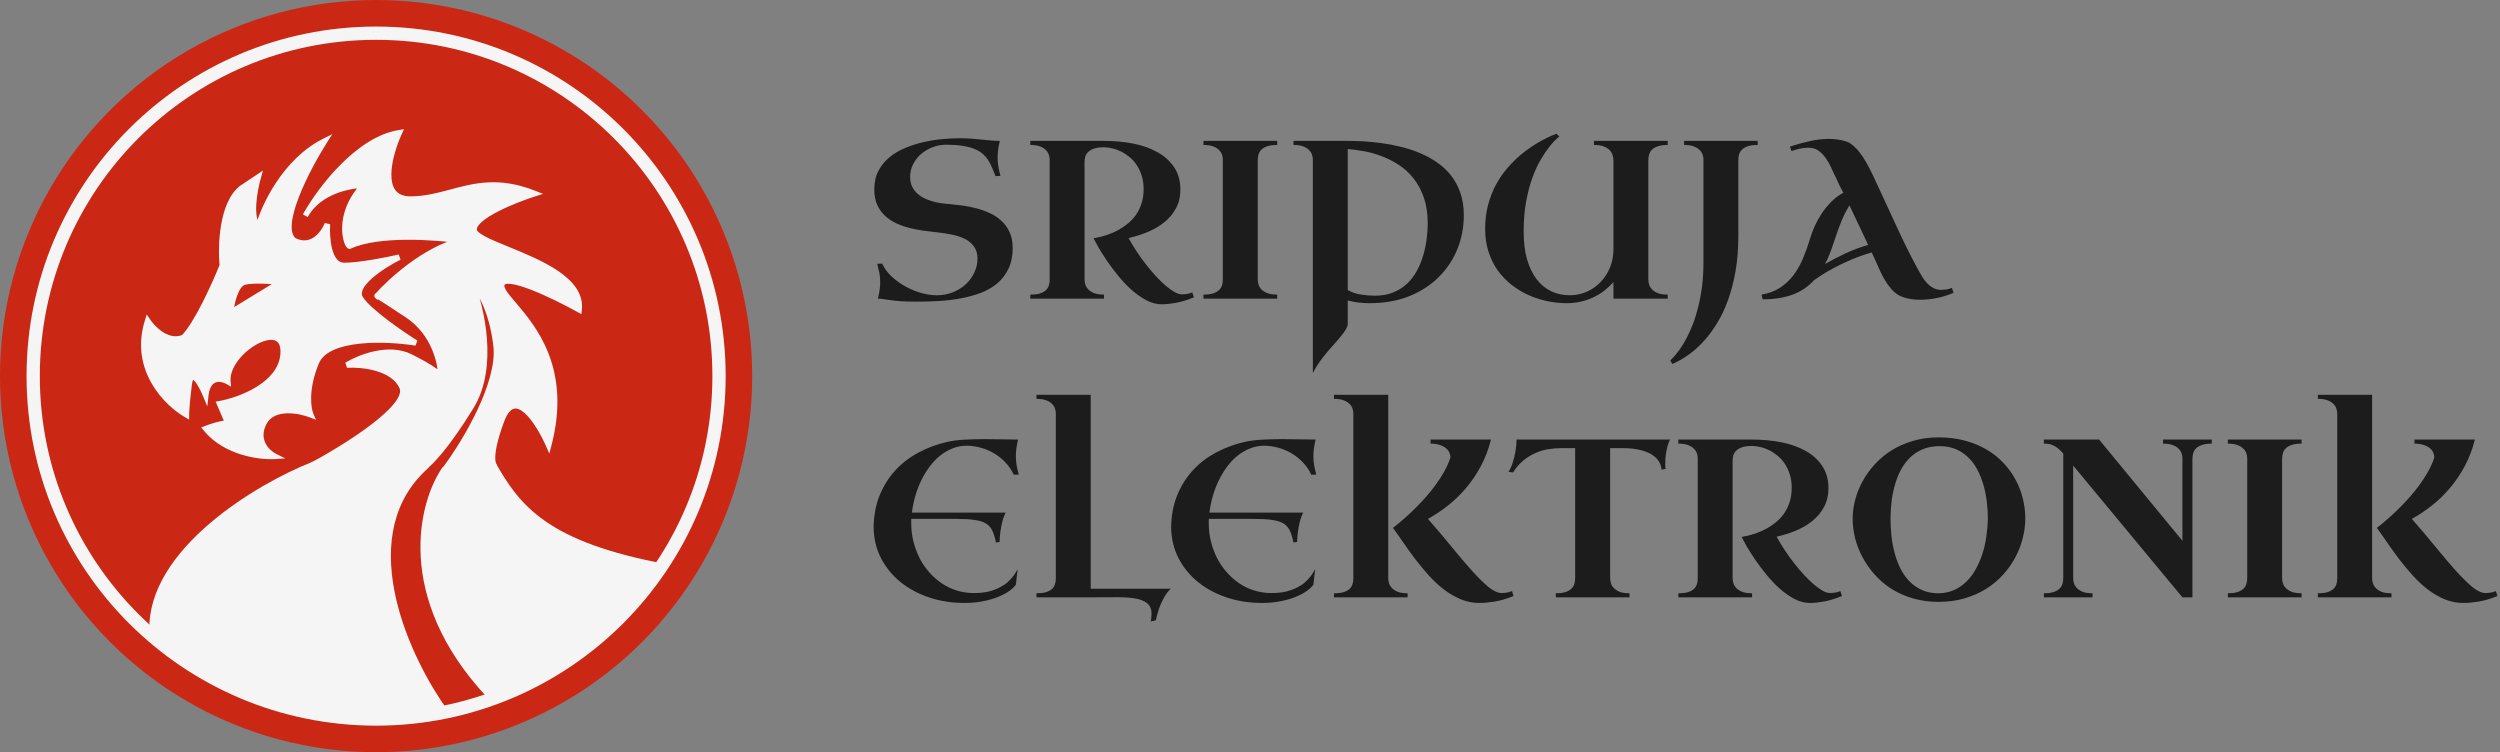 <svg width="452" height="136" viewBox="0 0 452 136" fill="none" xmlns="http://www.w3.org/2000/svg">
<rect x="0" y="0" width="452" height="136" fill="#808080" stroke="none"/>
<circle cx="68" cy="68" r="68" fill="#CB2715"/>
<circle cx="68" cy="68" r="62" fill="#CB2715" stroke="#F5F5F5" stroke-width="2.4"/>
<path fill-rule="evenodd" clip-rule="evenodd" d="M55.198 39C55.229 38.944 55.261 38.887 55.293 38.829C57.743 34.572 63.23 33.5 65.698 33.5C60.62 39 62.698 44.5 63.198 44.5C68.398 42.1 78.698 42.833 83.198 43.5C76.814 45.096 70.563 50.804 68.216 53.48C68.171 53.462 68.17 53.472 68.198 53.5L68.216 53.48C68.435 53.568 69.707 54.34 73.698 57C78.498 60.2 79.698 65.667 79.698 68C79.531 67.667 78.198 66.5 74.198 64.5C70.198 62.5 64.864 64.667 62.698 66C65.364 65.833 71.098 66.4 72.698 70C74.298 73.6 62.031 81.167 55.698 84.5H76.698C77.698 83.833 80.798 80.7 85.198 73.5C89.598 66.3 87.031 55.5 85.198 51C86.364 52 88.898 55.7 89.698 62.5C90.498 69.3 84.031 80 80.698 84.5H89.698C89.031 84.333 88.298 82.4 90.698 76C93.098 69.6 97.364 76.333 99.198 80.5C102.822 66.73 96.465 59.263 92.882 55.053C91.521 53.455 90.56 52.326 90.698 51.5C91.098 49.1 100.198 53.5 104.698 56C105.331 50.621 97.555 47.445 91.758 45.077C88.395 43.703 85.698 42.602 85.698 41.5C85.698 39.1 93.031 36.167 96.698 35C90.239 32.417 85.867 33.587 81.559 34.74C79.197 35.373 76.854 36 74.198 36C68.198 36 70.364 28 72.198 24C64.693 25.185 57.87 34.269 55.293 38.829C55.261 38.886 55.229 38.943 55.198 39ZM26.698 58C23.898 66.8 30.198 73 33.698 75C33.698 74.5 33.798 72.7 34.198 69.5C34.598 66.3 36.364 69.5 37.198 71.5C37.598 67.9 40.031 68.333 41.198 69C40.698 63.5 51.698 57 51.198 64C50.798 69.6 43.364 72.333 39.698 73L41.198 76.5C39.998 76.5 38.031 77.167 37.198 77.5C40.798 81.9 47.031 82.667 49.698 82.5C48.364 81.833 46.098 79.7 47.698 76.5C49.298 73.3 54.031 74.167 56.198 75C55.698 73.833 55.198 70.3 57.198 65.5C59.198 60.7 70.031 61.167 75.198 62C72.531 60.333 66.798 56.4 65.198 54C63.598 51.6 69.198 48 72.198 46.5C70.031 47 64.998 48 62.198 48C59.398 48 59.031 43 59.198 40.5C58.531 42.167 56.398 45.1 53.198 43.5C49.998 41.1 55.531 30.5 58.698 25.5C51.498 29.1 47.698 37.333 46.698 41C45.098 39.4 46.031 34.333 46.698 32L43.698 34C40.098 36.8 39.864 44.5 40.198 48C38.864 51.333 35.598 58.6 33.198 61C30.398 62.2 27.698 59.5 26.698 58ZM44.198 51C42.598 51.4 41.864 54.833 41.698 56.5L50.698 51C49.198 50.833 45.798 50.6 44.198 51Z" fill="#F5F5F5"/>
<path d="M55.198 39L54.759 38.761L55.635 39.243L55.198 39ZM65.698 33.5L66.065 33.839L66.84 33H65.698V33.5ZM63.198 44.5V45H63.308L63.407 44.954L63.198 44.5ZM83.198 43.5L83.319 43.985L83.271 43.005L83.198 43.5ZM68.198 53.5L67.844 53.853L68.222 54.231L68.574 53.83L68.198 53.5ZM73.698 57L73.42 57.416L73.698 57ZM79.698 68L79.251 68.224L80.198 68H79.698ZM62.698 66L62.436 65.574L62.729 66.499L62.698 66ZM55.698 84.5L55.465 84.058L55.698 85V84.5ZM76.698 84.5V85H76.849L76.975 84.916L76.698 84.5ZM85.198 51L85.523 50.62L84.735 51.189L85.198 51ZM89.698 62.5L89.201 62.558L89.698 62.5ZM80.698 84.5L80.296 84.202L79.705 85H80.698V84.5ZM89.698 84.5V85L89.819 84.015L89.698 84.5ZM99.198 80.5L98.74 80.701L99.317 82.012L99.681 80.627L99.198 80.5ZM92.882 55.053L93.263 54.729L92.882 55.053ZM90.698 51.5L90.205 51.418L90.698 51.5ZM104.698 56L104.455 56.437L105.107 56.799L105.194 56.058L104.698 56ZM91.758 45.077L91.947 44.614H91.947L91.758 45.077ZM96.698 35L96.849 35.477L98.178 35.054L96.883 34.536L96.698 35ZM81.559 34.74L81.688 35.224L81.559 34.74ZM72.198 24L72.652 24.208L73.041 23.361L72.12 23.506L72.198 24ZM33.698 75L33.45 75.434L34.198 75.862L34.198 75H33.698ZM26.698 58L27.114 57.723L26.537 56.857L26.221 57.848L26.698 58ZM34.198 69.5L34.694 69.562L34.198 69.5ZM37.198 71.5L36.736 71.692L37.481 73.48L37.695 71.555L37.198 71.5ZM41.198 69L40.95 69.434L41.782 69.91L41.696 68.955L41.198 69ZM51.198 64L50.699 63.964L51.198 64ZM39.698 73L39.608 72.508L38.991 72.62L39.238 73.197L39.698 73ZM41.198 76.5V77H41.956L41.657 76.303L41.198 76.5ZM37.198 77.5L37.012 77.036L36.379 77.289L36.811 77.817L37.198 77.5ZM49.698 82.5L49.729 82.999L51.582 82.883L49.921 82.053L49.698 82.5ZM56.198 75L56.018 75.467L57.124 75.892L56.657 74.803L56.198 75ZM57.198 65.5L57.659 65.692L57.198 65.5ZM75.198 62L75.118 62.494L75.463 61.576L75.198 62ZM65.198 54L65.614 53.723L65.198 54ZM72.198 46.5L72.421 46.947L72.085 46.013L72.198 46.5ZM59.198 40.5L59.697 40.533L58.733 40.314L59.198 40.5ZM53.198 43.5L52.898 43.9L52.934 43.927L52.974 43.947L53.198 43.5ZM58.698 25.5L59.12 25.767L60.082 24.249L58.474 25.053L58.698 25.5ZM46.698 41L46.344 41.354L46.953 41.963L47.18 41.132L46.698 41ZM46.698 32L47.178 32.137L47.552 30.829L46.42 31.584L46.698 32ZM43.698 34L43.42 33.584L43.405 33.594L43.391 33.605L43.698 34ZM40.198 48L40.662 48.186L40.707 48.073L40.696 47.953L40.198 48ZM33.198 61L33.395 61.46L33.483 61.422L33.551 61.354L33.198 61ZM41.698 56.5L41.2 56.45L41.1 57.451L41.959 56.927L41.698 56.5ZM44.198 51L44.319 51.485L44.198 51ZM50.698 51L50.959 51.427L52.206 50.664L50.753 50.503L50.698 51ZM54.858 38.583C54.825 38.642 54.792 38.7 54.761 38.757L55.635 39.243C55.665 39.188 55.697 39.132 55.729 39.075L54.858 38.583ZM65.698 33C64.406 33 62.353 33.278 60.302 34.104C58.25 34.931 56.158 36.324 54.86 38.58L55.727 39.079C56.878 37.077 58.755 35.805 60.676 35.032C62.598 34.258 64.523 34 65.698 34V33ZM63.198 44C63.296 44 63.365 44.033 63.395 44.05C63.412 44.06 63.424 44.069 63.431 44.074C63.437 44.08 63.441 44.083 63.442 44.084C63.443 44.085 63.438 44.08 63.426 44.064C63.415 44.049 63.401 44.028 63.384 43.999C63.315 43.881 63.226 43.683 63.141 43.407C62.972 42.859 62.831 42.054 62.856 41.075C62.906 39.128 63.612 36.496 66.065 33.839L65.33 33.161C62.706 36.004 61.912 38.872 61.856 41.05C61.828 42.134 61.983 43.047 62.186 43.702C62.286 44.028 62.402 44.302 62.522 44.506C62.581 44.607 62.651 44.707 62.733 44.79C62.794 44.851 62.956 45 63.198 45V44ZM83.271 43.005C80.999 42.669 77.273 42.316 73.456 42.35C69.658 42.383 65.691 42.799 62.988 44.046L63.407 44.954C65.904 43.801 69.688 43.383 73.465 43.35C77.223 43.317 80.897 43.665 83.124 43.995L83.271 43.005ZM68.591 53.809C69.742 52.498 71.865 50.427 74.49 48.487C77.118 46.545 80.217 44.761 83.319 43.985L83.076 43.015C79.795 43.835 76.576 45.703 73.896 47.683C71.212 49.666 69.036 51.786 67.84 53.15L68.591 53.809ZM68.551 53.147C68.553 53.148 68.558 53.154 68.565 53.161C68.57 53.167 68.582 53.181 68.596 53.202C68.606 53.217 68.636 53.262 68.657 53.328C68.674 53.385 68.716 53.558 68.603 53.738C68.488 53.922 68.308 53.96 68.242 53.967C68.17 53.976 68.114 53.966 68.096 53.962C68.071 53.958 68.053 53.952 68.045 53.95C68.036 53.947 68.03 53.944 68.028 53.944L68.403 53.016C68.383 53.008 68.338 52.991 68.284 52.98C68.26 52.976 68.2 52.965 68.124 52.974C68.055 52.983 67.872 53.021 67.756 53.207C67.642 53.389 67.683 53.565 67.702 53.626C67.724 53.695 67.755 53.743 67.769 53.763C67.799 53.807 67.83 53.84 67.844 53.853L68.551 53.147ZM67.839 53.15L67.822 53.17L68.574 53.83L68.591 53.809L67.839 53.15ZM73.975 56.584C71.978 55.253 70.659 54.393 69.811 53.853C69.386 53.584 69.078 53.393 68.859 53.263C68.654 53.141 68.499 53.055 68.403 53.016L68.028 53.944C68.027 53.943 68.049 53.953 68.111 53.986C68.167 54.017 68.245 54.061 68.348 54.123C68.555 54.246 68.854 54.431 69.274 54.697C70.114 55.231 71.426 56.087 73.42 57.416L73.975 56.584ZM80.198 68C80.198 65.564 78.96 59.907 73.975 56.584L73.42 57.416C78.035 60.493 79.198 65.77 79.198 68H80.198ZM73.974 64.947C75.961 65.941 77.273 66.721 78.103 67.288C78.519 67.572 78.808 67.798 78.998 67.968C79.206 68.152 79.255 68.233 79.251 68.224L80.145 67.776C80.057 67.6 79.877 67.411 79.663 67.22C79.431 67.014 79.106 66.762 78.667 66.462C77.789 65.862 76.435 65.059 74.421 64.053L73.974 64.947ZM62.96 66.426C64.001 65.785 65.824 64.933 67.867 64.489C69.914 64.043 72.117 64.019 73.974 64.947L74.421 64.053C72.278 62.981 69.814 63.041 67.654 63.511C65.488 63.983 63.561 64.882 62.436 65.574L62.96 66.426ZM73.155 69.797C72.266 67.796 70.257 66.694 68.237 66.107C66.204 65.517 64.044 65.415 62.667 65.501L62.729 66.499C64.018 66.418 66.058 66.516 67.958 67.068C69.872 67.623 71.53 68.604 72.241 70.203L73.155 69.797ZM55.931 84.942C59.111 83.269 63.786 80.529 67.474 77.749C69.314 76.362 70.934 74.945 71.996 73.63C72.527 72.972 72.938 72.318 73.159 71.685C73.381 71.046 73.421 70.397 73.155 69.797L72.241 70.203C72.374 70.503 72.381 70.877 72.214 71.355C72.046 71.838 71.711 72.391 71.218 73.001C70.233 74.222 68.69 75.58 66.872 76.951C63.242 79.687 58.618 82.398 55.465 84.058L55.931 84.942ZM76.698 84H55.698V85H76.698V84ZM84.771 73.239C82.581 76.823 80.719 79.387 79.286 81.133C77.843 82.891 76.856 83.793 76.42 84.084L76.975 84.916C77.539 84.54 78.603 83.542 80.059 81.767C81.526 79.98 83.414 77.377 85.624 73.761L84.771 73.239ZM84.735 51.189C85.634 53.396 86.72 57.17 87.037 61.276C87.354 65.388 86.893 69.766 84.771 73.239L85.624 73.761C87.902 70.034 88.359 65.412 88.034 61.199C87.709 56.98 86.595 53.104 85.661 50.811L84.735 51.189ZM90.194 62.442C89.385 55.56 86.814 51.726 85.523 50.62L84.872 51.38C85.915 52.274 88.411 55.84 89.201 62.558L90.194 62.442ZM81.1 84.798C82.782 82.526 85.25 78.698 87.2 74.576C89.138 70.478 90.612 65.992 90.194 62.442L89.201 62.558C89.584 65.808 88.224 70.072 86.296 74.149C84.379 78.202 81.947 81.974 80.296 84.202L81.1 84.798ZM89.698 84H80.698V85H89.698V84ZM90.23 75.824C89.021 79.047 88.583 81.19 88.548 82.575C88.53 83.266 88.612 83.799 88.773 84.191C88.932 84.579 89.199 84.891 89.576 84.985L89.819 84.015C89.863 84.026 89.789 84.033 89.698 83.812C89.609 83.594 89.532 83.213 89.548 82.6C89.579 81.376 89.974 79.353 91.166 76.176L90.23 75.824ZM99.655 80.299C98.734 78.204 97.173 75.392 95.49 73.912C94.657 73.178 93.668 72.664 92.652 72.934C91.642 73.203 90.844 74.185 90.23 75.824L91.166 76.176C91.751 74.615 92.387 74.039 92.909 73.9C93.425 73.763 94.068 73.992 94.83 74.663C96.339 75.991 97.829 78.63 98.74 80.701L99.655 80.299ZM92.501 55.377C94.293 57.482 96.725 60.344 98.276 64.371C99.822 68.385 100.5 73.587 98.714 80.373L99.681 80.627C101.519 73.642 100.831 68.225 99.209 64.011C97.591 59.81 95.054 56.834 93.263 54.729L92.501 55.377ZM90.205 51.418C90.101 52.039 90.416 52.675 90.813 53.266C91.225 53.88 91.828 54.586 92.501 55.377L93.263 54.729C92.575 53.921 92.016 53.264 91.643 52.708C91.253 52.128 91.157 51.786 91.191 51.582L90.205 51.418ZM104.941 55.563C102.68 54.307 99.258 52.57 96.34 51.446C94.888 50.886 93.524 50.464 92.479 50.342C91.962 50.282 91.466 50.288 91.063 50.43C90.624 50.585 90.289 50.91 90.205 51.418L91.191 51.582C91.206 51.49 91.243 51.427 91.396 51.373C91.585 51.306 91.901 51.282 92.363 51.336C93.278 51.442 94.545 51.826 95.981 52.379C98.838 53.48 102.215 55.193 104.455 56.437L104.941 55.563ZM91.569 45.54C94.48 46.729 97.82 48.096 100.358 49.823C102.911 51.561 104.483 53.545 104.201 55.942L105.194 56.058C105.545 53.076 103.546 50.783 100.92 48.996C98.279 47.198 94.833 45.793 91.947 44.614L91.569 45.54ZM85.198 41.5C85.198 41.986 85.493 42.387 85.834 42.699C86.185 43.021 86.671 43.328 87.231 43.627C88.354 44.227 89.897 44.857 91.569 45.54L91.947 44.614C90.256 43.924 88.769 43.315 87.702 42.745C87.168 42.46 86.769 42.199 86.509 41.962C86.24 41.715 86.198 41.564 86.198 41.5H85.198ZM96.546 34.523C94.696 35.112 91.918 36.147 89.594 37.343C88.434 37.94 87.365 38.588 86.578 39.254C85.82 39.896 85.198 40.66 85.198 41.5H86.198C86.198 41.141 86.492 40.638 87.224 40.017C87.927 39.422 88.92 38.815 90.052 38.232C92.311 37.07 95.032 36.054 96.849 35.477L96.546 34.523ZM81.688 35.224C85.975 34.076 90.212 32.944 96.512 35.464L96.883 34.536C90.267 31.889 85.758 33.099 81.429 34.258L81.688 35.224ZM74.198 36.5C76.929 36.5 79.333 35.854 81.688 35.224L81.429 34.258C79.06 34.892 76.779 35.5 74.198 35.5V36.5ZM71.743 23.792C70.814 25.818 69.782 28.893 69.76 31.496C69.749 32.797 69.99 34.05 70.697 34.988C71.423 35.952 72.576 36.5 74.198 36.5V35.5C72.819 35.5 71.994 35.048 71.496 34.387C70.978 33.7 70.75 32.703 70.76 31.504C70.78 29.107 71.748 26.182 72.652 24.208L71.743 23.792ZM55.729 39.075C56.999 36.828 59.323 33.454 62.252 30.501C65.192 27.538 68.681 25.061 72.276 24.494L72.12 23.506C68.21 24.123 64.534 26.782 61.542 29.797C58.54 32.822 56.165 36.271 54.858 38.583L55.729 39.075ZM55.637 39.239C55.666 39.185 55.696 39.132 55.727 39.079L54.86 38.58C54.826 38.64 54.792 38.7 54.759 38.761L55.637 39.239ZM33.946 74.566C32.262 73.603 29.881 71.613 28.269 68.801C26.665 66.004 25.823 62.399 27.174 58.152L26.221 57.848C24.773 62.401 25.68 66.296 27.401 69.299C29.114 72.287 31.634 74.397 33.45 75.434L33.946 74.566ZM33.702 69.438C33.301 72.643 33.198 74.468 33.198 75H34.198C34.198 74.532 34.295 72.757 34.694 69.562L33.702 69.438ZM37.659 71.308C37.242 70.307 36.565 68.933 35.904 68.212C35.736 68.029 35.54 67.855 35.32 67.749C35.089 67.637 34.789 67.585 34.492 67.735C34.221 67.873 34.053 68.131 33.945 68.395C33.833 68.668 33.754 69.016 33.702 69.438L34.694 69.562C34.741 69.184 34.805 68.933 34.87 68.775C34.938 68.61 34.981 68.609 34.944 68.627C34.882 68.659 34.842 68.628 34.886 68.65C34.941 68.676 35.037 68.746 35.167 68.888C35.698 69.467 36.32 70.693 36.736 71.692L37.659 71.308ZM41.446 68.566C40.803 68.198 39.751 67.855 38.757 68.174C37.697 68.515 36.913 69.533 36.701 71.445L37.695 71.555C37.882 69.867 38.515 69.302 39.063 69.126C39.678 68.928 40.426 69.135 40.95 69.434L41.446 68.566ZM51.697 64.036C51.763 63.105 51.644 62.339 51.334 61.748C51.017 61.142 50.52 60.758 49.921 60.576C48.771 60.227 47.305 60.636 45.958 61.374C44.585 62.126 43.217 63.282 42.219 64.615C41.227 65.941 40.559 67.5 40.7 69.045L41.696 68.955C41.586 67.75 42.106 66.434 43.02 65.214C43.929 63.999 45.186 62.937 46.438 62.251C47.715 61.551 48.875 61.304 49.631 61.533C49.984 61.64 50.261 61.854 50.448 62.211C50.643 62.583 50.758 63.145 50.699 63.964L51.697 64.036ZM39.787 73.492C41.666 73.15 44.504 72.282 46.936 70.775C49.36 69.273 51.48 67.07 51.697 64.036L50.699 63.964C50.516 66.53 48.718 68.494 46.409 69.925C44.108 71.351 41.396 72.183 39.608 72.508L39.787 73.492ZM41.657 76.303L40.157 72.803L39.238 73.197L40.738 76.697L41.657 76.303ZM37.383 77.964C37.785 77.804 38.468 77.56 39.195 77.357C39.932 77.151 40.669 77 41.198 77V76C40.526 76 39.68 76.183 38.926 76.393C38.161 76.607 37.444 76.863 37.012 77.036L37.383 77.964ZM49.667 82.001C48.391 82.081 46.227 81.937 43.945 81.235C41.664 80.533 39.304 79.284 37.585 77.183L36.811 77.817C38.692 80.116 41.248 81.451 43.651 82.19C46.052 82.93 48.338 83.086 49.729 82.999L49.667 82.001ZM47.251 76.276C46.378 78.022 46.548 79.525 47.155 80.682C47.747 81.812 48.736 82.578 49.474 82.947L49.921 82.053C49.326 81.755 48.515 81.122 48.041 80.218C47.581 79.341 47.418 78.178 48.145 76.724L47.251 76.276ZM56.377 74.533C55.249 74.1 53.454 73.655 51.711 73.738C49.968 73.822 48.165 74.447 47.251 76.276L48.145 76.724C48.83 75.353 50.194 74.812 51.759 74.737C53.325 74.662 54.979 75.067 56.018 75.467L56.377 74.533ZM56.736 65.308C54.697 70.202 55.173 73.879 55.738 75.197L56.657 74.803C56.222 73.788 55.699 70.398 57.659 65.692L56.736 65.308ZM75.277 61.506C72.665 61.085 68.619 60.755 64.958 61.14C63.128 61.333 61.367 61.706 59.923 62.355C58.478 63.003 57.303 63.948 56.736 65.308L57.659 65.692C58.093 64.652 59.021 63.855 60.332 63.267C61.643 62.679 63.288 62.321 65.063 62.135C68.61 61.762 72.564 62.082 75.118 62.494L75.277 61.506ZM64.782 54.277C65.635 55.557 67.535 57.187 69.496 58.673C71.476 60.176 73.589 61.584 74.933 62.424L75.463 61.576C74.14 60.749 72.052 59.358 70.1 57.877C68.127 56.38 66.361 54.843 65.614 53.723L64.782 54.277ZM71.974 46.053C70.453 46.813 68.262 48.111 66.642 49.537C65.836 50.248 65.136 51.02 64.747 51.804C64.35 52.603 64.25 53.48 64.782 54.277L65.614 53.723C65.345 53.32 65.345 52.847 65.642 52.249C65.947 51.636 66.534 50.965 67.303 50.288C68.834 48.939 70.942 47.687 72.421 46.947L71.974 46.053ZM62.198 48.5C65.062 48.5 70.148 47.486 72.31 46.987L72.085 46.013C69.914 46.514 64.933 47.5 62.198 47.5V48.5ZM58.699 40.467C58.613 41.748 58.662 43.683 59.102 45.318C59.322 46.134 59.65 46.915 60.141 47.501C60.645 48.102 61.325 48.5 62.198 48.5V47.5C61.67 47.5 61.255 47.273 60.908 46.859C60.548 46.429 60.269 45.804 60.068 45.057C59.667 43.567 59.615 41.752 59.697 40.533L58.699 40.467ZM52.974 43.947C54.763 44.842 56.295 44.466 57.442 43.629C58.557 42.816 59.306 41.576 59.662 40.686L58.733 40.314C58.423 41.09 57.771 42.151 56.853 42.821C55.967 43.467 54.833 43.758 53.421 43.053L52.974 43.947ZM58.275 25.233C56.682 27.749 54.489 31.679 53.094 35.295C52.398 37.099 51.888 38.857 51.764 40.336C51.642 41.791 51.882 43.138 52.898 43.9L53.498 43.1C52.913 42.662 52.646 41.785 52.76 40.42C52.873 39.08 53.344 37.425 54.027 35.655C55.39 32.121 57.547 28.251 59.12 25.767L58.275 25.233ZM47.18 41.132C47.666 39.349 48.844 36.423 50.789 33.502C52.734 30.581 55.424 27.696 58.921 25.947L58.474 25.053C54.771 26.904 51.962 29.936 49.957 32.948C47.951 35.96 46.729 38.984 46.215 40.868L47.18 41.132ZM46.217 31.863C45.877 33.053 45.468 34.939 45.349 36.742C45.289 37.643 45.3 38.542 45.436 39.332C45.571 40.112 45.839 40.848 46.344 41.354L47.051 40.646C46.757 40.352 46.541 39.854 46.422 39.162C46.304 38.479 46.29 37.666 46.347 36.808C46.46 35.094 46.852 33.28 47.178 32.137L46.217 31.863ZM43.975 34.416L46.975 32.416L46.42 31.584L43.42 33.584L43.975 34.416ZM40.696 47.953C40.532 46.238 40.508 43.483 40.965 40.822C41.428 38.135 42.36 35.674 44.005 34.395L43.391 33.605C41.435 35.126 40.451 37.915 39.98 40.653C39.504 43.417 39.53 46.262 39.7 48.047L40.696 47.953ZM33.551 61.354C34.815 60.09 36.263 57.604 37.544 55.076C38.835 52.527 39.991 49.863 40.662 48.186L39.733 47.814C39.071 49.47 37.927 52.106 36.652 54.624C35.365 57.163 33.98 59.51 32.844 60.646L33.551 61.354ZM26.282 58.277C26.811 59.072 27.785 60.179 29.009 60.938C30.238 61.699 31.79 62.147 33.395 61.46L33.001 60.54C31.805 61.053 30.607 60.751 29.536 60.087C28.461 59.421 27.584 58.428 27.114 57.723L26.282 58.277ZM42.195 56.55C42.276 55.745 42.494 54.512 42.88 53.445C43.074 52.911 43.301 52.441 43.559 52.089C43.819 51.735 44.076 51.546 44.319 51.485L44.077 50.515C43.519 50.654 43.085 51.044 42.752 51.498C42.417 51.955 42.151 52.522 41.94 53.105C41.518 54.271 41.286 55.589 41.2 56.45L42.195 56.55ZM50.437 50.573L41.437 56.073L41.959 56.927L50.959 51.427L50.437 50.573ZM44.319 51.485C45.047 51.303 46.236 51.258 47.474 51.287C48.694 51.316 49.905 51.415 50.642 51.497L50.753 50.503C49.991 50.418 48.751 50.317 47.497 50.288C46.259 50.258 44.948 50.297 44.077 50.515L44.319 51.485Z" fill="#F5F5F5"/>
<path d="M27 114C26.6 99.2 46.667 87.333 56.5 83.5L77.5 84.5L76.5 85.5C64.1 97.9 74.333 119.333 81 128.5C77 129.5 66.4 131.1 56 129.5C45.6 127.9 32.333 118.5 27 114Z" fill="#F5F5F5"/>
<path d="M120.5 102C107.5 120 90.5 126 88 126C71.2 108 75.667 90.667 80 84.5L89.5 83.5C94 91.5 99 98 120.5 102Z" fill="#F5F5F5"/>
<path d="M165.867 54.537C164.634 54.537 163.632 54.511 162.863 54.458C162.094 54.404 161.457 54.338 160.953 54.259C160.449 54.192 160.032 54.133 159.7 54.08C159.382 54.026 159.057 54 158.725 54C158.871 53.403 158.977 52.859 159.044 52.369C159.11 51.865 159.143 51.401 159.143 50.976C159.143 50.379 159.09 49.829 158.984 49.325C158.878 48.808 158.752 48.264 158.606 47.694L159.501 47.654C159.873 48.489 160.43 49.259 161.172 49.962C161.915 50.651 162.744 51.255 163.659 51.772C164.574 52.276 165.529 52.674 166.524 52.965C167.518 53.244 168.466 53.383 169.368 53.383C170.443 53.383 171.431 53.198 172.332 52.826C173.234 52.455 174.01 51.964 174.66 51.354C175.31 50.731 175.814 50.028 176.172 49.245C176.543 48.45 176.729 47.634 176.729 46.799C176.729 45.883 176.517 45.141 176.092 44.571C175.681 43.987 175.124 43.523 174.421 43.178C173.732 42.833 172.936 42.575 172.034 42.402C171.145 42.23 170.23 42.09 169.289 41.984C168.586 41.905 167.817 41.812 166.981 41.706C166.159 41.6 165.33 41.441 164.494 41.228C163.659 41.016 162.857 40.738 162.087 40.393C161.318 40.035 160.635 39.584 160.038 39.04C159.442 38.496 158.964 37.833 158.606 37.051C158.248 36.268 158.069 35.333 158.069 34.246C158.069 32.959 158.321 31.839 158.825 30.884C159.329 29.929 159.992 29.113 160.814 28.437C161.65 27.747 162.605 27.184 163.679 26.746C164.753 26.295 165.854 25.944 166.981 25.692C168.122 25.427 169.249 25.247 170.363 25.155C171.49 25.049 172.518 24.995 173.446 24.995C174.255 24.995 175.011 25.022 175.714 25.075C176.43 25.128 177.087 25.188 177.684 25.254C178.294 25.307 178.851 25.36 179.355 25.413C179.872 25.453 180.343 25.473 180.767 25.473C180.621 26.096 180.515 26.653 180.449 27.144C180.396 27.621 180.369 28.086 180.369 28.537C180.369 29.107 180.416 29.651 180.509 30.168C180.601 30.672 180.727 31.215 180.887 31.799L179.991 31.839C179.779 31.348 179.58 30.864 179.395 30.387C179.209 29.909 178.983 29.465 178.718 29.054C178.466 28.629 178.148 28.245 177.763 27.9C177.392 27.542 176.908 27.237 176.311 26.985C175.728 26.72 175.005 26.521 174.143 26.388C173.294 26.242 172.259 26.169 171.039 26.169C170.217 26.169 169.415 26.315 168.632 26.607C167.863 26.899 167.173 27.303 166.563 27.82C165.967 28.324 165.482 28.934 165.111 29.651C164.74 30.354 164.554 31.123 164.554 31.958C164.554 32.688 164.687 33.311 164.952 33.828C165.231 34.345 165.589 34.783 166.026 35.141C166.464 35.499 166.955 35.791 167.498 36.016C168.055 36.242 168.606 36.421 169.149 36.553C169.707 36.673 170.23 36.759 170.721 36.812C171.225 36.865 171.643 36.905 171.974 36.931C172.598 36.985 173.307 37.064 174.103 37.17C174.899 37.276 175.708 37.442 176.53 37.668C177.352 37.88 178.155 38.165 178.937 38.523C179.733 38.881 180.436 39.345 181.046 39.916C181.669 40.486 182.166 41.175 182.538 41.984C182.909 42.78 183.095 43.728 183.095 44.829C183.095 46.275 182.843 47.521 182.339 48.569C181.848 49.604 181.178 50.486 180.33 51.215C179.481 51.931 178.486 52.508 177.346 52.946C176.218 53.37 175.011 53.702 173.725 53.94C172.452 54.179 171.139 54.338 169.786 54.418C168.447 54.497 167.14 54.537 165.867 54.537ZM215.859 53.761C214.652 54.252 213.565 54.584 212.597 54.756C211.628 54.928 210.773 55.015 210.03 55.015C209.102 55.015 208.174 54.769 207.245 54.279C206.33 53.788 205.442 53.164 204.58 52.408C203.731 51.639 202.928 50.791 202.172 49.862C201.416 48.934 200.733 48.025 200.123 47.137C199.527 46.248 199.016 45.439 198.592 44.71C198.18 43.98 197.889 43.437 197.716 43.079C199.401 42.8 200.906 42.296 202.232 41.567C202.802 41.248 203.359 40.87 203.903 40.433C204.447 39.995 204.931 39.478 205.355 38.881C205.78 38.284 206.118 37.601 206.37 36.832C206.635 36.063 206.768 35.188 206.768 34.206C206.768 33.318 206.655 32.515 206.43 31.799C206.204 31.07 205.906 30.426 205.534 29.869C205.163 29.299 204.732 28.815 204.241 28.417C203.751 28.006 203.24 27.668 202.71 27.403C202.179 27.137 201.642 26.945 201.098 26.826C200.568 26.693 200.07 26.627 199.606 26.627C198.903 26.627 198.32 26.7 197.856 26.846C197.405 26.991 197.047 27.19 196.781 27.442C196.516 27.681 196.33 27.966 196.224 28.298C196.131 28.616 196.085 28.954 196.085 29.312V50.499C196.085 50.764 196.125 51.056 196.204 51.374C196.297 51.692 196.463 51.991 196.702 52.269C196.954 52.548 197.312 52.786 197.776 52.985C198.24 53.171 198.85 53.264 199.606 53.264V54H186.278V53.264C186.981 53.264 187.557 53.198 188.008 53.065C188.459 52.919 188.817 52.727 189.083 52.488C189.348 52.236 189.527 51.951 189.62 51.633C189.726 51.314 189.779 50.976 189.779 50.618V28.815C189.779 28.55 189.726 28.265 189.62 27.96C189.527 27.655 189.348 27.376 189.083 27.124C188.831 26.859 188.479 26.64 188.028 26.468C187.577 26.295 186.994 26.209 186.278 26.209V25.473H199.606C201.489 25.473 203.267 25.639 204.938 25.97C206.609 26.302 208.067 26.826 209.314 27.542C210.574 28.245 211.569 29.153 212.298 30.267C213.041 31.368 213.412 32.694 213.412 34.246C213.412 35.559 213.14 36.706 212.597 37.688C212.066 38.669 211.357 39.511 210.468 40.214C209.593 40.917 208.591 41.5 207.464 41.965C206.35 42.416 205.209 42.773 204.042 43.039C204.493 43.861 204.991 44.683 205.534 45.505C206.078 46.328 206.648 47.117 207.245 47.873C207.842 48.629 208.439 49.332 209.036 49.981C209.646 50.631 210.236 51.202 210.806 51.692C211.376 52.17 211.907 52.548 212.398 52.826C212.902 53.092 213.346 53.224 213.73 53.224C213.916 53.224 214.168 53.204 214.486 53.164C214.818 53.125 215.176 53.025 215.561 52.866L215.859 53.761ZM230.918 54H217.59V53.264C218.306 53.264 218.889 53.191 219.34 53.045C219.805 52.886 220.163 52.68 220.415 52.428C220.68 52.176 220.859 51.885 220.952 51.553C221.045 51.222 221.091 50.87 221.091 50.499V28.815C221.091 28.55 221.038 28.265 220.932 27.96C220.839 27.655 220.66 27.376 220.395 27.124C220.143 26.859 219.791 26.64 219.34 26.468C218.889 26.295 218.306 26.209 217.59 26.209V25.473H230.918V26.209C230.189 26.209 229.592 26.289 229.128 26.448C228.677 26.594 228.319 26.799 228.054 27.064C227.802 27.316 227.629 27.608 227.536 27.94C227.444 28.271 227.397 28.623 227.397 28.994V50.499C227.397 50.764 227.437 51.056 227.517 51.374C227.609 51.692 227.775 51.991 228.014 52.269C228.266 52.548 228.624 52.786 229.088 52.985C229.552 53.171 230.162 53.264 230.918 53.264V54ZM264.657 38.921C264.657 41.056 264.273 43.085 263.504 45.008C262.734 46.918 261.62 48.602 260.161 50.061C258.703 51.52 256.919 52.68 254.81 53.542C252.701 54.391 250.308 54.816 247.629 54.816C246.952 54.816 246.283 54.776 245.619 54.696C244.956 54.63 244.306 54.504 243.67 54.318V58.516C243.67 58.834 243.557 59.179 243.332 59.55C243.12 59.922 242.834 60.319 242.476 60.744C242.131 61.181 241.734 61.646 241.283 62.136C240.832 62.64 240.368 63.171 239.89 63.728C239.426 64.285 238.975 64.868 238.537 65.478C238.1 66.102 237.709 66.758 237.364 67.448V28.815C237.364 28.55 237.311 28.265 237.205 27.96C237.112 27.655 236.933 27.376 236.667 27.124C236.415 26.859 236.064 26.64 235.613 26.468C235.162 26.295 234.579 26.209 233.862 26.209V25.473H243.67C244.492 25.473 245.421 25.5 246.455 25.552C247.503 25.606 248.597 25.712 249.737 25.871C250.878 26.017 252.038 26.235 253.219 26.527C254.399 26.806 255.54 27.177 256.64 27.641C257.741 28.092 258.776 28.649 259.744 29.312C260.725 29.976 261.581 30.765 262.31 31.68C263.039 32.595 263.61 33.649 264.021 34.843C264.445 36.036 264.657 37.396 264.657 38.921ZM258.132 40.433C258.132 38.642 257.9 37.077 257.436 35.738C256.972 34.398 256.349 33.238 255.566 32.257C254.797 31.275 253.908 30.46 252.9 29.81C251.906 29.16 250.871 28.636 249.797 28.238C248.736 27.827 247.668 27.529 246.594 27.343C245.533 27.144 244.558 27.011 243.67 26.945V52.448C244.413 52.859 245.222 53.131 246.097 53.264C246.972 53.397 247.808 53.463 248.603 53.463C249.85 53.463 250.951 53.264 251.906 52.866C252.874 52.468 253.709 51.938 254.412 51.275C255.115 50.598 255.705 49.822 256.183 48.947C256.66 48.059 257.038 47.13 257.317 46.162C257.609 45.194 257.814 44.219 257.933 43.238C258.066 42.256 258.132 41.321 258.132 40.433ZM288.191 25.473H301.52V26.209C300.804 26.209 300.213 26.289 299.749 26.448C299.298 26.594 298.94 26.799 298.675 27.064C298.423 27.316 298.251 27.608 298.158 27.94C298.065 28.271 298.018 28.623 298.018 28.994V50.499C298.018 50.764 298.058 51.056 298.138 51.374C298.231 51.692 298.396 51.991 298.635 52.269C298.887 52.548 299.239 52.786 299.69 52.985C300.154 53.171 300.764 53.264 301.52 53.264V54H291.712V51.016C291.235 51.533 290.711 52.024 290.141 52.488C289.57 52.939 288.934 53.337 288.231 53.682C287.541 54.026 286.785 54.298 285.963 54.497C285.141 54.709 284.246 54.816 283.278 54.816C282.084 54.816 280.89 54.69 279.697 54.438C278.503 54.186 277.356 53.808 276.255 53.304C275.168 52.8 274.153 52.176 273.211 51.434C272.27 50.678 271.448 49.809 270.745 48.828C270.055 47.833 269.511 46.719 269.113 45.486C268.716 44.239 268.517 42.88 268.517 41.407C268.517 39.816 268.696 38.351 269.054 37.011C269.425 35.658 269.909 34.432 270.506 33.331C271.116 32.217 271.806 31.222 272.575 30.347C273.344 29.458 274.133 28.676 274.942 27.999C276.839 26.408 278.987 25.135 281.388 24.18L281.925 24.657C281.872 24.697 281.679 24.869 281.348 25.175C281.016 25.48 280.612 25.93 280.134 26.527C279.657 27.124 279.146 27.88 278.603 28.795C278.059 29.697 277.555 30.778 277.091 32.038C276.627 33.298 276.242 34.743 275.937 36.374C275.632 38.006 275.479 39.836 275.479 41.865C275.479 43.788 275.685 45.472 276.096 46.918C276.52 48.35 277.104 49.55 277.847 50.519C278.589 51.474 279.465 52.19 280.473 52.667C281.494 53.145 282.601 53.383 283.795 53.383C284.869 53.383 285.884 53.178 286.838 52.767C287.793 52.355 288.629 51.779 289.345 51.036C290.074 50.293 290.651 49.411 291.076 48.39C291.5 47.356 291.712 46.222 291.712 44.988V28.994C291.712 28.729 291.666 28.437 291.573 28.119C291.493 27.787 291.328 27.482 291.076 27.204C290.837 26.925 290.486 26.693 290.021 26.507C289.557 26.308 288.947 26.209 288.191 26.209V25.473ZM304.484 25.473H317.792V26.209C317.09 26.209 316.513 26.282 316.062 26.428C315.611 26.574 315.253 26.773 314.987 27.025C314.722 27.277 314.537 27.562 314.43 27.88C314.338 28.198 314.291 28.537 314.291 28.895V42.601C314.291 44.988 314.119 47.15 313.774 49.086C313.429 51.009 312.978 52.733 312.421 54.259C311.864 55.797 311.228 57.15 310.511 58.317C309.795 59.497 309.066 60.512 308.323 61.361C306.573 63.363 304.583 64.849 302.355 65.817L301.997 65.16C303.111 64.099 304.106 62.727 304.981 61.042C305.352 60.326 305.717 59.511 306.075 58.595C306.433 57.68 306.752 56.652 307.03 55.512C307.322 54.385 307.554 53.145 307.726 51.792C307.899 50.426 307.985 48.947 307.985 47.356V28.815C307.985 28.55 307.932 28.265 307.826 27.96C307.733 27.655 307.554 27.376 307.289 27.124C307.037 26.859 306.685 26.64 306.234 26.468C305.784 26.295 305.2 26.209 304.484 26.209V25.473ZM353.203 52.946C351.996 53.436 350.895 53.768 349.9 53.94C348.906 54.113 348.01 54.199 347.215 54.199C346.578 54.199 346.028 54.159 345.564 54.08C345.099 54.013 344.702 53.927 344.37 53.821C343.985 53.702 343.654 53.569 343.375 53.423C342.792 53.092 342.281 52.66 341.843 52.13C341.406 51.599 341.008 51.029 340.65 50.419C340.305 49.809 339.993 49.179 339.715 48.529C339.436 47.88 339.165 47.269 338.899 46.699L338.402 45.645C337.062 46.029 335.809 46.474 334.642 46.978C333.488 47.468 332.46 47.959 331.559 48.45C330.657 48.927 329.894 49.371 329.271 49.783C328.661 50.181 328.23 50.472 327.978 50.658C327.487 51.202 326.937 51.686 326.327 52.11C325.717 52.535 325.034 52.899 324.278 53.204C323.522 53.496 322.68 53.721 321.751 53.881C320.823 54.04 319.802 54.119 318.688 54.119L318.489 53.264C319.775 53.052 320.883 52.641 321.811 52.031C322.753 51.42 323.562 50.671 324.238 49.783C324.914 48.881 325.491 47.873 325.969 46.759C326.446 45.632 326.87 44.445 327.242 43.198C327.454 42.482 327.732 41.726 328.077 40.93C328.435 40.134 328.86 39.365 329.35 38.623C329.854 37.867 330.425 37.164 331.061 36.514C331.711 35.851 332.447 35.294 333.269 34.843C333.044 34.418 332.819 33.987 332.593 33.55C332.381 33.099 332.175 32.648 331.976 32.197C331.698 31.666 331.419 31.083 331.141 30.446C330.862 29.796 330.531 29.2 330.146 28.656C329.775 28.099 329.331 27.635 328.813 27.263C328.309 26.892 327.679 26.706 326.923 26.706C326.393 26.706 325.869 26.766 325.352 26.885C324.848 27.005 324.364 27.151 323.9 27.323L323.621 26.507C324.775 26.123 325.942 25.798 327.122 25.533C328.316 25.254 329.496 25.115 330.663 25.115C331.22 25.115 331.771 25.155 332.315 25.234C332.858 25.301 333.382 25.427 333.886 25.612C334.324 25.771 334.748 26.037 335.159 26.408C335.57 26.766 335.962 27.197 336.333 27.701C336.704 28.192 337.049 28.722 337.367 29.293C337.699 29.863 338.004 30.433 338.283 31.003C338.574 31.574 338.833 32.117 339.058 32.635C339.297 33.139 339.503 33.576 339.675 33.947C340.842 36.454 342.003 38.967 343.156 41.487C344.31 43.994 345.55 46.467 346.877 48.907C347.115 49.345 347.367 49.776 347.632 50.2C347.911 50.625 348.216 51.003 348.548 51.334C348.892 51.666 349.27 51.931 349.681 52.13C350.093 52.329 350.557 52.422 351.074 52.408C351.26 52.408 351.512 52.389 351.83 52.349C352.162 52.309 352.52 52.21 352.904 52.05L353.203 52.946ZM334.383 37.13C334.039 37.688 333.72 38.264 333.429 38.861C333.15 39.458 332.891 40.068 332.653 40.691C332.414 41.301 332.195 41.911 331.996 42.522C331.797 43.132 331.598 43.715 331.399 44.272C331.201 44.882 330.982 45.479 330.743 46.063C330.518 46.633 330.259 47.19 329.967 47.734C330.962 47.15 332.129 46.54 333.468 45.903C334.808 45.267 336.24 44.723 337.765 44.272L334.383 37.13ZM183.294 85.839C182.909 85.003 182.405 84.261 181.782 83.611C181.172 82.961 180.482 82.41 179.713 81.96C178.957 81.509 178.155 81.171 177.306 80.945C176.457 80.706 175.615 80.587 174.779 80.587C173.864 80.587 173.002 80.753 172.193 81.084C171.384 81.403 170.628 81.847 169.925 82.417C169.236 82.974 168.606 83.644 168.035 84.426C167.465 85.196 166.961 86.031 166.524 86.933C166.099 87.822 165.748 88.757 165.469 89.738C165.191 90.719 164.992 91.701 164.872 92.682H181.822C181.543 93.239 181.331 93.829 181.185 94.453C181.039 95.063 180.933 95.633 180.867 96.163C180.787 96.787 180.741 97.39 180.727 97.974L180.071 98.093C179.899 97.244 179.686 96.541 179.434 95.984C179.182 95.427 178.804 94.99 178.3 94.671C177.796 94.353 177.12 94.134 176.271 94.015C175.436 93.882 174.342 93.816 172.989 93.816H164.753V94.671C164.753 95.746 164.879 96.8 165.131 97.835C165.383 98.869 165.741 99.857 166.205 100.799C166.669 101.727 167.24 102.582 167.916 103.365C168.592 104.147 169.348 104.83 170.184 105.414C171.019 105.984 171.935 106.428 172.929 106.747C173.924 107.065 174.978 107.224 176.092 107.224C177.1 107.224 177.989 107.131 178.758 106.946C179.527 106.747 180.19 106.501 180.747 106.21C181.318 105.918 181.795 105.6 182.18 105.255C182.564 104.897 182.883 104.558 183.135 104.24C183.386 103.922 183.572 103.643 183.692 103.405C183.824 103.153 183.924 102.987 183.99 102.907L183.672 105.712C183.367 106.137 182.922 106.548 182.339 106.946C181.755 107.33 181.059 107.682 180.25 108C179.454 108.305 178.559 108.55 177.564 108.736C176.57 108.922 175.495 109.015 174.342 109.015C172.127 109.015 170.031 108.69 168.055 108.04C166.093 107.39 164.362 106.468 162.863 105.275C161.378 104.081 160.191 102.642 159.302 100.958C158.427 99.26 157.976 97.37 157.95 95.288C157.989 93.14 158.361 91.21 159.064 89.499C159.78 87.775 160.728 86.276 161.908 85.003C163.102 83.717 164.488 82.656 166.066 81.82C167.644 80.972 169.329 80.342 171.119 79.93C172.061 79.705 173.141 79.559 174.362 79.493C175.582 79.427 176.808 79.393 178.042 79.393C179.235 79.393 180.356 79.407 181.404 79.433C182.465 79.46 183.353 79.473 184.069 79.473C183.924 80.096 183.818 80.653 183.751 81.144C183.698 81.621 183.672 82.072 183.672 82.497C183.672 83.094 183.718 83.651 183.811 84.168C183.904 84.672 184.03 85.216 184.189 85.799L183.294 85.839ZM187.392 71.376H197.199V106.448H211.662C211.158 106.939 210.733 107.509 210.388 108.159C210.044 108.809 209.765 109.432 209.553 110.029C209.314 110.732 209.122 111.442 208.976 112.158L208.041 112.357C208.107 112.118 208.147 111.879 208.16 111.64C208.187 111.402 208.2 111.183 208.2 110.984C208.2 110.109 207.922 109.459 207.365 109.034C206.821 108.61 206.038 108.318 205.017 108.159C203.996 108.013 202.749 107.954 201.277 107.98C199.805 107.993 198.147 108 196.304 108H187.392V107.264C188.095 107.264 188.671 107.198 189.122 107.065C189.573 106.919 189.931 106.727 190.197 106.488C190.462 106.236 190.641 105.951 190.734 105.633C190.84 105.314 190.893 104.976 190.893 104.618V74.719C190.893 74.453 190.84 74.168 190.734 73.863C190.641 73.558 190.462 73.279 190.197 73.028C189.945 72.762 189.593 72.543 189.142 72.371C188.691 72.199 188.108 72.112 187.392 72.112V71.376ZM237.085 85.839C236.701 85.003 236.197 84.261 235.573 83.611C234.963 82.961 234.274 82.41 233.504 81.96C232.748 81.509 231.946 81.171 231.097 80.945C230.249 80.706 229.406 80.587 228.571 80.587C227.656 80.587 226.794 80.753 225.985 81.084C225.176 81.403 224.42 81.847 223.717 82.417C223.027 82.974 222.397 83.644 221.827 84.426C221.257 85.196 220.753 86.031 220.315 86.933C219.891 87.822 219.539 88.757 219.261 89.738C218.982 90.719 218.783 91.701 218.664 92.682H235.613C235.335 93.239 235.122 93.829 234.977 94.453C234.831 95.063 234.725 95.633 234.658 96.163C234.579 96.787 234.532 97.39 234.519 97.974L233.862 98.093C233.69 97.244 233.478 96.541 233.226 95.984C232.974 95.427 232.596 94.99 232.092 94.671C231.588 94.353 230.912 94.134 230.063 94.015C229.227 93.882 228.133 93.816 226.78 93.816H218.545V94.671C218.545 95.746 218.671 96.8 218.923 97.835C219.175 98.869 219.533 99.857 219.997 100.799C220.461 101.727 221.031 102.582 221.708 103.365C222.384 104.147 223.14 104.83 223.976 105.414C224.811 105.984 225.726 106.428 226.721 106.747C227.715 107.065 228.77 107.224 229.884 107.224C230.892 107.224 231.78 107.131 232.55 106.946C233.319 106.747 233.982 106.501 234.539 106.21C235.109 105.918 235.587 105.6 235.971 105.255C236.356 104.897 236.674 104.558 236.926 104.24C237.178 103.922 237.364 103.643 237.483 103.405C237.616 103.153 237.715 102.987 237.781 102.907L237.463 105.712C237.158 106.137 236.714 106.548 236.13 106.946C235.547 107.33 234.851 107.682 234.042 108C233.246 108.305 232.351 108.55 231.356 108.736C230.361 108.922 229.287 109.015 228.133 109.015C225.918 109.015 223.823 108.69 221.847 108.04C219.884 107.39 218.153 106.468 216.655 105.275C215.169 104.081 213.982 102.642 213.094 100.958C212.219 99.26 211.768 97.37 211.741 95.288C211.781 93.14 212.152 91.21 212.855 89.499C213.571 87.775 214.52 86.276 215.7 85.003C216.893 83.717 218.279 82.656 219.858 81.82C221.436 80.972 223.12 80.342 224.91 79.93C225.852 79.705 226.933 79.559 228.153 79.493C229.373 79.427 230.6 79.393 231.833 79.393C233.027 79.393 234.148 79.407 235.195 79.433C236.256 79.46 237.145 79.473 237.861 79.473C237.715 80.096 237.609 80.653 237.543 81.144C237.49 81.621 237.463 82.072 237.463 82.497C237.463 83.094 237.51 83.651 237.602 84.168C237.695 84.672 237.821 85.216 237.98 85.799L237.085 85.839ZM254.492 108H241.183V107.264C241.886 107.264 242.463 107.198 242.914 107.065C243.365 106.919 243.723 106.727 243.988 106.488C244.253 106.236 244.432 105.951 244.525 105.633C244.631 105.314 244.684 104.976 244.684 104.618V74.719C244.684 74.453 244.631 74.168 244.525 73.863C244.432 73.558 244.253 73.279 243.988 73.028C243.736 72.762 243.385 72.543 242.934 72.371C242.483 72.199 241.899 72.112 241.183 72.112V71.376H250.991V104.499C250.991 104.764 251.03 105.056 251.11 105.374C251.203 105.692 251.369 105.991 251.607 106.269C251.859 106.548 252.211 106.787 252.662 106.985C253.126 107.171 253.736 107.264 254.492 107.264V108ZM273.649 107.761C272.442 108.252 271.315 108.584 270.267 108.756C269.233 108.928 268.298 109.015 267.462 109.015C266.282 109.015 265.155 108.789 264.08 108.338C263.006 107.887 261.985 107.29 261.017 106.548C260.062 105.805 259.154 104.956 258.291 104.001C257.443 103.047 256.634 102.072 255.865 101.077C255.109 100.069 254.392 99.075 253.716 98.093C253.053 97.112 252.43 96.23 251.846 95.447C253.358 94.267 254.784 93 256.123 91.648C256.693 91.077 257.27 90.461 257.854 89.798C258.451 89.121 259.014 88.418 259.545 87.689C260.089 86.946 260.586 86.184 261.037 85.401C261.488 84.605 261.859 83.803 262.151 82.994C262.177 82.928 262.197 82.862 262.21 82.795C262.224 82.729 262.23 82.656 262.23 82.576C262.23 82.338 262.164 82.079 262.031 81.8C261.912 81.522 261.707 81.263 261.415 81.025C261.136 80.786 260.765 80.594 260.301 80.448C259.85 80.289 259.299 80.209 258.65 80.209V79.473H269.571C269.133 81.224 268.517 82.835 267.721 84.307C266.938 85.766 266.037 87.092 265.015 88.286C264.008 89.479 262.913 90.534 261.733 91.449C260.566 92.364 259.379 93.153 258.172 93.816C259.724 95.58 261.156 97.271 262.469 98.889C263.795 100.507 265.009 101.933 266.11 103.166C267.224 104.399 268.225 105.387 269.113 106.13C270.015 106.859 270.818 107.224 271.521 107.224C271.706 107.224 271.965 107.204 272.296 107.164C272.628 107.125 272.986 107.025 273.371 106.866L273.649 107.761ZM294.617 108H281.288V107.264C282.018 107.264 282.608 107.191 283.059 107.045C283.51 106.886 283.861 106.68 284.113 106.428C284.378 106.176 284.557 105.885 284.65 105.553C284.743 105.222 284.789 104.87 284.789 104.499V81.025H282.263C281.56 81.025 280.817 81.084 280.035 81.204C279.266 81.31 278.496 81.529 277.727 81.86C276.958 82.178 276.215 82.623 275.499 83.193C274.783 83.763 274.133 84.506 273.55 85.421L272.734 85.302C273.092 84.745 273.364 84.135 273.55 83.472C273.749 82.795 273.901 82.159 274.007 81.562C274.113 80.872 274.18 80.176 274.206 79.473H301.937C301.752 79.844 301.606 80.229 301.5 80.627C301.394 81.025 301.308 81.422 301.241 81.82C301.175 82.205 301.128 82.576 301.102 82.934C301.089 83.279 301.082 83.584 301.082 83.85C301.082 83.995 301.082 84.128 301.082 84.247C301.082 84.353 301.089 84.446 301.102 84.526C301.115 84.619 301.128 84.705 301.142 84.784L300.406 84.904C300.353 84.307 300.18 83.796 299.888 83.372C299.61 82.948 299.259 82.596 298.834 82.318C298.423 82.026 297.965 81.794 297.461 81.621C296.958 81.449 296.46 81.323 295.969 81.243C295.492 81.151 295.041 81.091 294.617 81.064C294.192 81.038 293.854 81.025 293.602 81.025H291.115V104.499C291.115 104.764 291.155 105.056 291.235 105.374C291.314 105.692 291.48 105.991 291.732 106.269C291.984 106.548 292.336 106.787 292.787 106.985C293.251 107.171 293.861 107.264 294.617 107.264V108ZM333.031 107.761C331.824 108.252 330.736 108.584 329.768 108.756C328.8 108.928 327.945 109.015 327.202 109.015C326.274 109.015 325.345 108.769 324.417 108.279C323.502 107.788 322.613 107.164 321.751 106.409C320.902 105.639 320.1 104.791 319.344 103.862C318.588 102.934 317.905 102.025 317.295 101.137C316.698 100.248 316.188 99.439 315.763 98.71C315.352 97.98 315.06 97.437 314.888 97.079C316.572 96.8 318.078 96.296 319.404 95.567C319.974 95.248 320.531 94.87 321.075 94.433C321.619 93.995 322.103 93.478 322.527 92.881C322.951 92.284 323.29 91.601 323.542 90.832C323.807 90.063 323.939 89.188 323.939 88.206C323.939 87.318 323.827 86.515 323.601 85.799C323.376 85.07 323.077 84.426 322.706 83.869C322.335 83.299 321.904 82.815 321.413 82.417C320.922 82.006 320.412 81.668 319.881 81.403C319.351 81.137 318.814 80.945 318.27 80.826C317.739 80.693 317.242 80.627 316.778 80.627C316.075 80.627 315.491 80.7 315.027 80.846C314.576 80.992 314.218 81.19 313.953 81.442C313.688 81.681 313.502 81.966 313.396 82.298C313.303 82.616 313.257 82.954 313.257 83.312V104.499C313.257 104.764 313.297 105.056 313.376 105.374C313.469 105.692 313.635 105.991 313.873 106.269C314.125 106.548 314.484 106.787 314.948 106.985C315.412 107.171 316.022 107.264 316.778 107.264V108H303.449V107.264C304.152 107.264 304.729 107.198 305.18 107.065C305.631 106.919 305.989 106.727 306.254 106.488C306.52 106.236 306.699 105.951 306.791 105.633C306.898 105.314 306.951 104.976 306.951 104.618V82.815C306.951 82.55 306.898 82.265 306.791 81.96C306.699 81.655 306.52 81.376 306.254 81.124C306.002 80.859 305.651 80.64 305.2 80.468C304.749 80.295 304.166 80.209 303.449 80.209V79.473H316.778C318.661 79.473 320.438 79.639 322.109 79.97C323.78 80.302 325.239 80.826 326.486 81.542C327.746 82.245 328.74 83.153 329.47 84.267C330.213 85.368 330.584 86.694 330.584 88.246C330.584 89.559 330.312 90.706 329.768 91.688C329.238 92.669 328.528 93.511 327.64 94.214C326.764 94.917 325.763 95.5 324.636 95.965C323.522 96.415 322.381 96.773 321.214 97.039C321.665 97.861 322.162 98.683 322.706 99.505C323.25 100.328 323.82 101.117 324.417 101.873C325.014 102.629 325.611 103.332 326.207 103.982C326.817 104.631 327.408 105.202 327.978 105.692C328.548 106.17 329.079 106.548 329.569 106.826C330.073 107.092 330.518 107.224 330.902 107.224C331.088 107.224 331.34 107.204 331.658 107.164C331.99 107.125 332.348 107.025 332.732 106.866L333.031 107.761ZM334.96 93.737C334.96 92.636 335.113 91.508 335.418 90.355C335.723 89.188 336.174 88.067 336.771 86.993C337.367 85.905 338.104 84.884 338.979 83.929C339.867 82.961 340.882 82.119 342.023 81.403C343.176 80.686 344.463 80.123 345.882 79.712C347.301 79.287 348.839 79.075 350.497 79.075C352.208 79.075 353.779 79.267 355.212 79.652C356.657 80.037 357.957 80.567 359.111 81.243C360.278 81.92 361.299 82.722 362.174 83.651C363.063 84.579 363.799 85.587 364.383 86.674C364.979 87.749 365.424 88.889 365.715 90.096C366.021 91.303 366.173 92.516 366.173 93.737C366.173 94.904 366.021 96.084 365.715 97.278C365.424 98.471 364.979 99.625 364.383 100.739C363.799 101.853 363.063 102.901 362.174 103.882C361.299 104.863 360.278 105.719 359.111 106.448C357.957 107.178 356.657 107.755 355.212 108.179C353.779 108.603 352.208 108.816 350.497 108.816C348.813 108.816 347.261 108.603 345.842 108.179C344.423 107.768 343.137 107.198 341.983 106.468C340.842 105.739 339.834 104.883 338.959 103.902C338.084 102.921 337.348 101.873 336.751 100.759C336.154 99.645 335.703 98.491 335.398 97.297C335.106 96.091 334.96 94.904 334.96 93.737ZM341.804 93.657C341.804 94.784 341.863 95.898 341.983 96.999C342.115 98.1 342.321 99.154 342.599 100.162C342.878 101.157 343.236 102.085 343.674 102.947C344.125 103.796 344.668 104.539 345.305 105.175C345.942 105.812 346.678 106.316 347.513 106.687C348.349 107.058 349.297 107.251 350.358 107.264C351.419 107.264 352.38 107.078 353.242 106.707C354.104 106.322 354.867 105.805 355.53 105.155C356.193 104.505 356.763 103.743 357.241 102.868C357.718 101.992 358.116 101.064 358.435 100.082C358.753 99.088 358.985 98.06 359.131 96.999C359.29 95.925 359.383 94.877 359.409 93.856C359.409 92.808 359.343 91.754 359.21 90.693C359.091 89.632 358.885 88.617 358.594 87.649C358.315 86.668 357.95 85.753 357.5 84.904C357.049 84.055 356.498 83.319 355.848 82.696C355.199 82.059 354.449 81.562 353.6 81.204C352.752 80.846 351.784 80.667 350.696 80.667C349.635 80.667 348.68 80.826 347.831 81.144C346.996 81.462 346.247 81.913 345.583 82.497C344.934 83.08 344.37 83.77 343.892 84.566C343.428 85.361 343.044 86.243 342.739 87.212C342.434 88.18 342.202 89.207 342.042 90.295C341.897 91.382 341.817 92.503 341.804 93.657ZM369.535 79.473H379.521L394.581 97.775V82.815C394.581 82.55 394.528 82.265 394.422 81.96C394.329 81.655 394.15 81.376 393.884 81.124C393.632 80.859 393.281 80.64 392.83 80.468C392.379 80.295 391.796 80.209 391.079 80.209V79.473H399.892V80.209C399.163 80.209 398.573 80.289 398.122 80.448C397.671 80.594 397.313 80.799 397.047 81.064C396.795 81.316 396.623 81.608 396.53 81.94C396.437 82.271 396.391 82.623 396.391 82.994V108H394.581L374.827 84.168V104.499C374.827 104.764 374.866 105.056 374.946 105.374C375.039 105.692 375.205 105.991 375.443 106.269C375.695 106.548 376.047 106.787 376.498 106.985C376.962 107.171 377.572 107.264 378.328 107.264V108H369.535V107.264C370.251 107.264 370.835 107.191 371.286 107.045C371.75 106.886 372.108 106.68 372.36 106.428C372.625 106.176 372.804 105.885 372.897 105.553C372.99 105.222 373.036 104.87 373.036 104.499V81.999C372.718 81.641 372.426 81.35 372.161 81.124C371.896 80.899 371.624 80.72 371.345 80.587C371.08 80.441 370.802 80.342 370.51 80.289C370.218 80.236 369.893 80.209 369.535 80.209V79.473ZM416.125 108H402.797V107.264C403.513 107.264 404.096 107.191 404.547 107.045C405.011 106.886 405.37 106.68 405.622 106.428C405.887 106.176 406.066 105.885 406.159 105.553C406.251 105.222 406.298 104.87 406.298 104.499V82.815C406.298 82.55 406.245 82.265 406.139 81.96C406.046 81.655 405.867 81.376 405.602 81.124C405.35 80.859 404.998 80.64 404.547 80.468C404.096 80.295 403.513 80.209 402.797 80.209V79.473H416.125V80.209C415.396 80.209 414.799 80.289 414.335 80.448C413.884 80.594 413.526 80.799 413.261 81.064C413.009 81.316 412.836 81.608 412.743 81.94C412.65 82.271 412.604 82.623 412.604 82.994V104.499C412.604 104.764 412.644 105.056 412.723 105.374C412.816 105.692 412.982 105.991 413.221 106.269C413.473 106.548 413.831 106.787 414.295 106.985C414.759 107.171 415.369 107.264 416.125 107.264V108ZM432.378 108H419.069V107.264C419.772 107.264 420.349 107.198 420.8 107.065C421.251 106.919 421.609 106.727 421.874 106.488C422.14 106.236 422.319 105.951 422.411 105.633C422.518 105.314 422.571 104.976 422.571 104.618V74.719C422.571 74.453 422.518 74.168 422.411 73.863C422.319 73.558 422.14 73.279 421.874 73.028C421.622 72.762 421.271 72.543 420.82 72.371C420.369 72.199 419.786 72.112 419.069 72.112V71.376H428.877V104.499C428.877 104.764 428.917 105.056 428.996 105.374C429.089 105.692 429.255 105.991 429.493 106.269C429.745 106.548 430.097 106.787 430.548 106.985C431.012 107.171 431.622 107.264 432.378 107.264V108ZM451.535 107.761C450.328 108.252 449.201 108.584 448.153 108.756C447.119 108.928 446.184 109.015 445.348 109.015C444.168 109.015 443.041 108.789 441.967 108.338C440.892 107.887 439.871 107.29 438.903 106.548C437.948 105.805 437.04 104.956 436.178 104.001C435.329 103.047 434.52 102.072 433.751 101.077C432.995 100.069 432.279 99.075 431.602 98.093C430.939 97.112 430.316 96.23 429.732 95.447C431.244 94.267 432.67 93 434.009 91.648C434.58 91.077 435.156 90.461 435.74 89.798C436.337 89.121 436.9 88.418 437.431 87.689C437.975 86.946 438.472 86.184 438.923 85.401C439.374 84.605 439.745 83.803 440.037 82.994C440.063 82.928 440.083 82.862 440.097 82.795C440.11 82.729 440.117 82.656 440.117 82.576C440.117 82.338 440.05 82.079 439.918 81.8C439.798 81.522 439.593 81.263 439.301 81.025C439.022 80.786 438.651 80.594 438.187 80.448C437.736 80.289 437.186 80.209 436.536 80.209V79.473H447.457C447.02 81.224 446.403 82.835 445.607 84.307C444.825 85.766 443.923 87.092 442.902 88.286C441.894 89.479 440.8 90.534 439.619 91.449C438.452 92.364 437.265 93.153 436.058 93.816C437.61 95.58 439.042 97.271 440.355 98.889C441.681 100.507 442.895 101.933 443.996 103.166C445.11 104.399 446.111 105.387 447 106.13C447.901 106.859 448.704 107.224 449.407 107.224C449.592 107.224 449.851 107.204 450.183 107.164C450.514 107.125 450.872 107.025 451.257 106.866L451.535 107.761Z" fill="#1C1C1C"/>
</svg>
